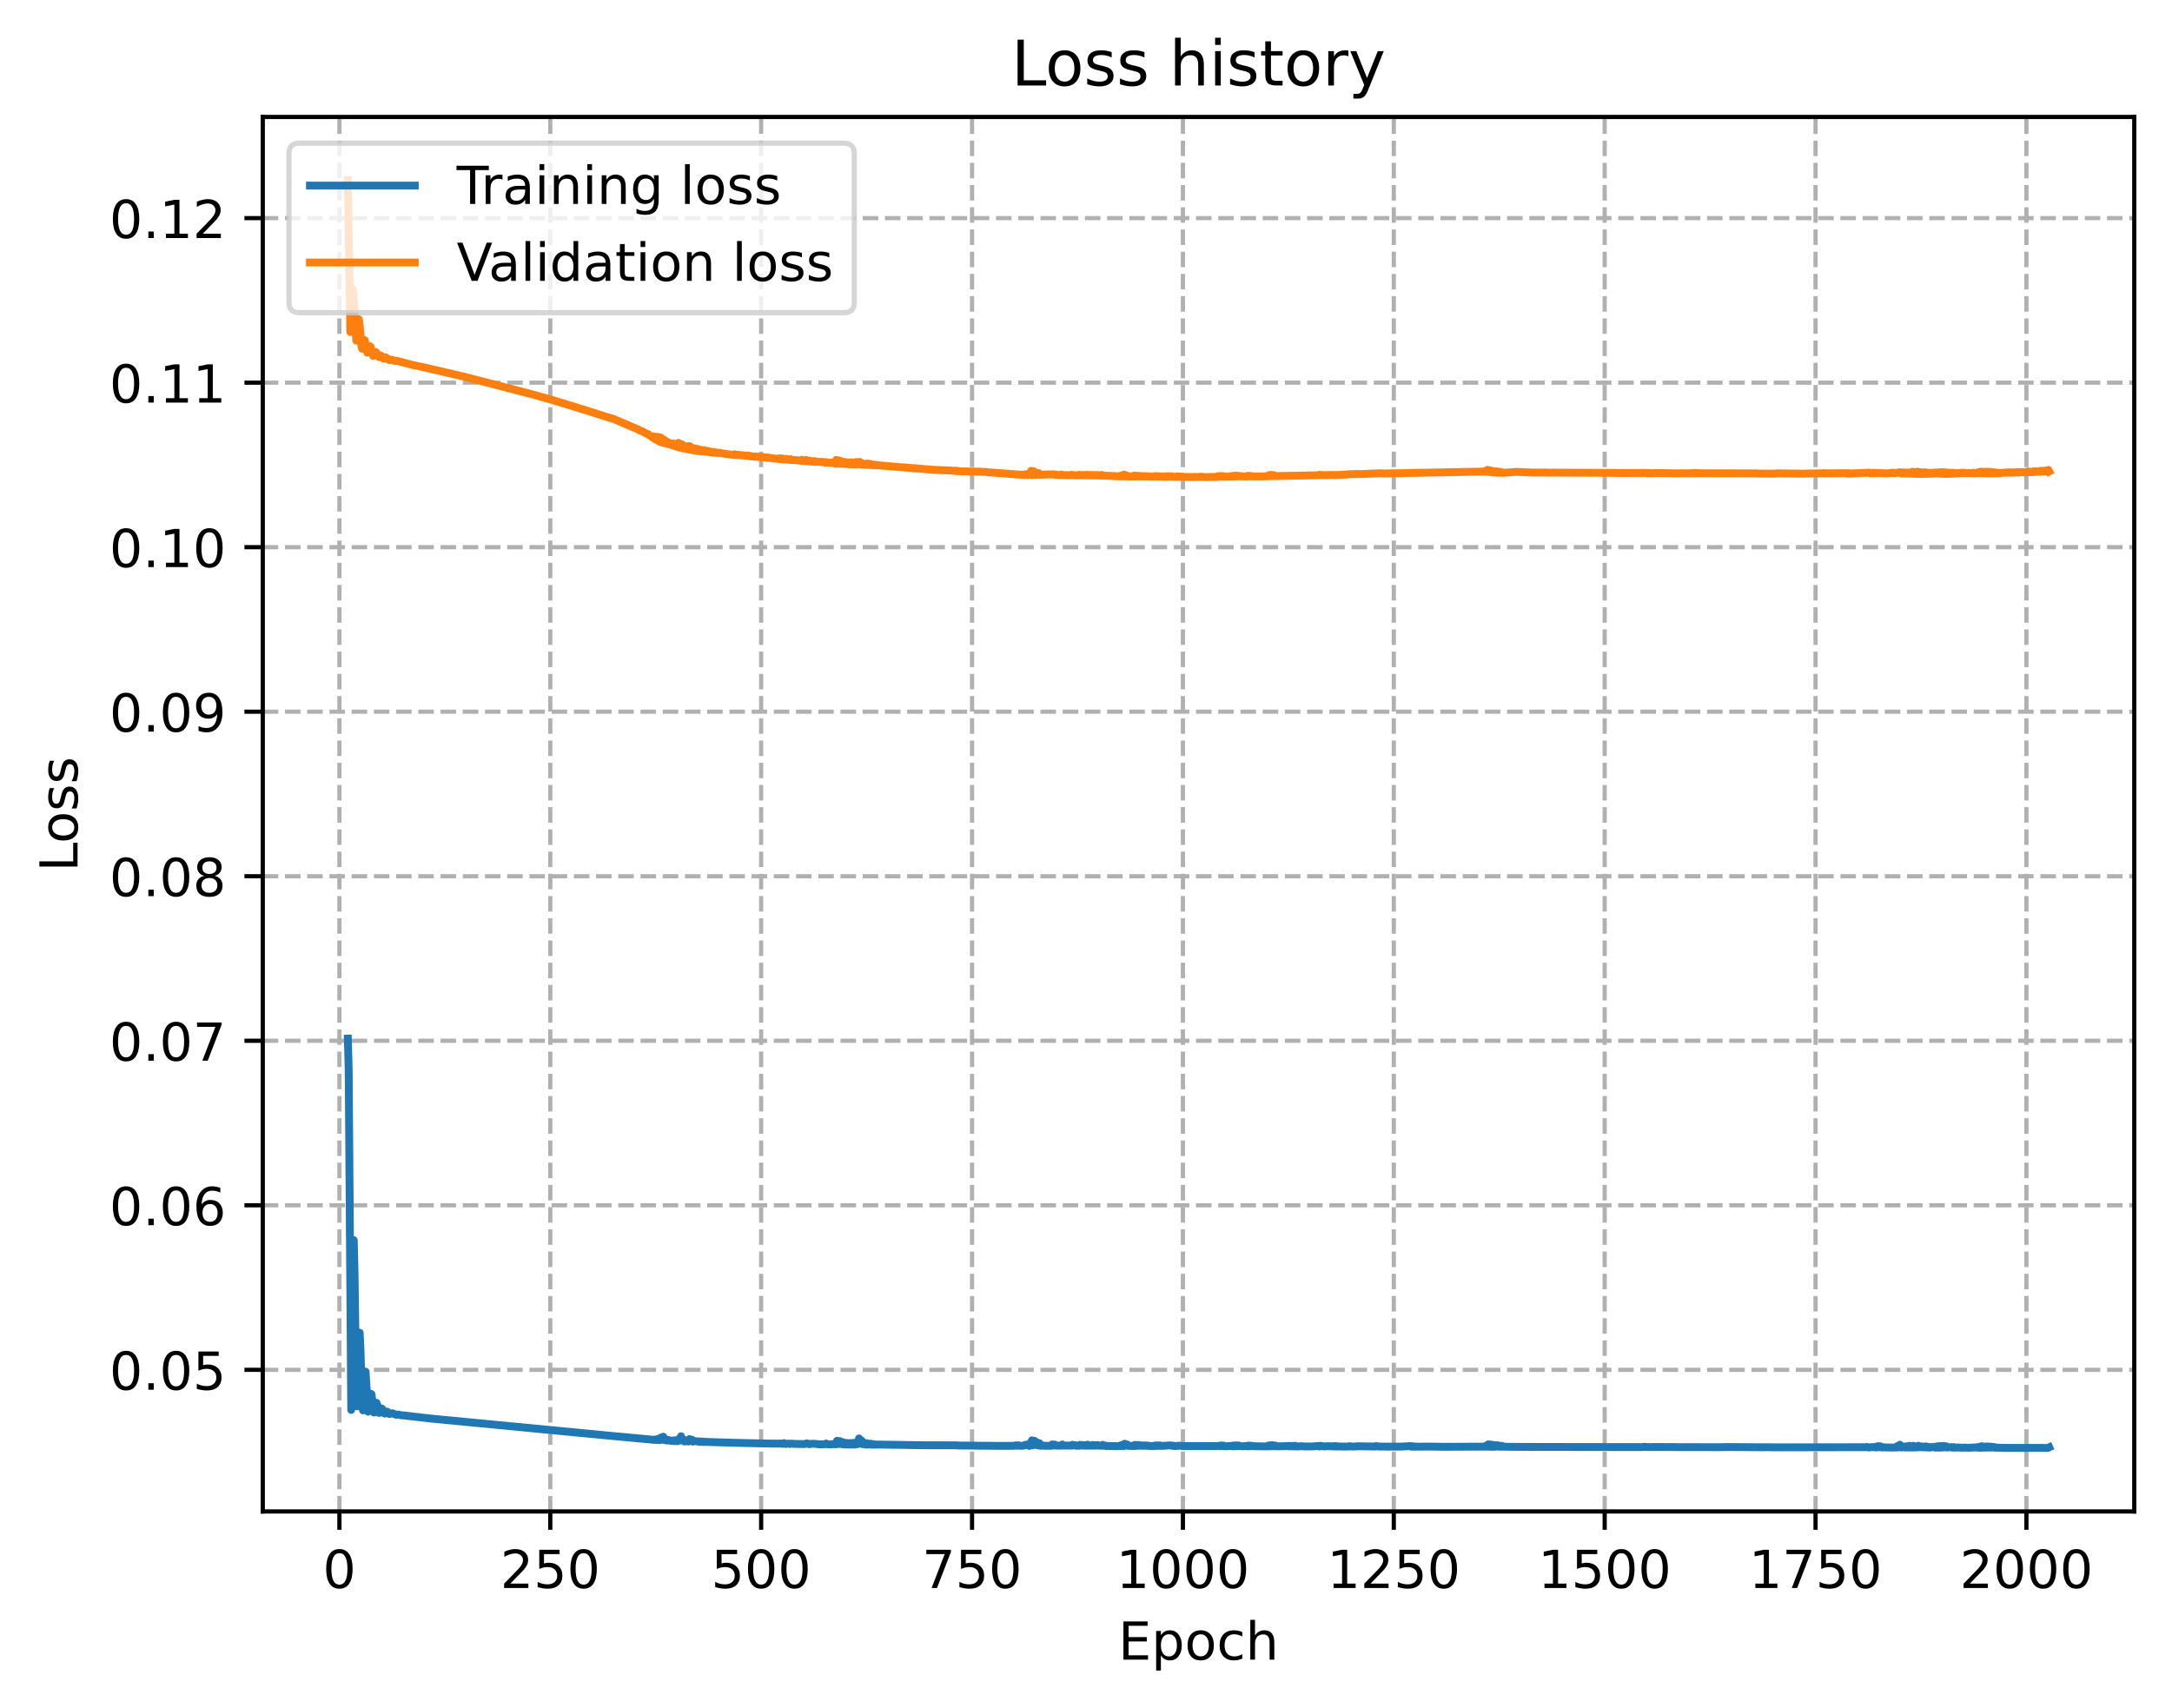 <?xml version="1.0" encoding="utf-8" standalone="no"?>
<!DOCTYPE svg PUBLIC "-//W3C//DTD SVG 1.1//EN"
  "http://www.w3.org/Graphics/SVG/1.1/DTD/svg11.dtd">
<!-- Created with matplotlib (https://matplotlib.org/) -->
<svg height="325.986pt" version="1.1" viewBox="0 0 414.464 325.986" width="414.464pt" xmlns="http://www.w3.org/2000/svg" xmlns:xlink="http://www.w3.org/1999/xlink">
 <defs>
  <style type="text/css">
*{stroke-linecap:butt;stroke-linejoin:round;}
  </style>
 </defs>
 <g id="figure_1">
  <g id="patch_1">
   <path d="M 0 325.986 
L 414.464 325.986 
L 414.464 0 
L 0 0 
z
" style="fill:#ffffff;"/>
  </g>
  <g id="axes_1">
   <g id="patch_2">
    <path d="M 50.144 288.43 
L 407.264 288.43 
L 407.264 22.318 
L 50.144 22.318 
z
" style="fill:#ffffff;"/>
   </g>
   <g id="matplotlib.axis_1">
    <g id="xtick_1">
     <g id="line2d_1">
      <path clip-path="url(#p1ba3fa0155)" d="M 64.767 288.43 
L 64.767 22.318 
" style="fill:none;stroke:#b0b0b0;stroke-dasharray:2.96,1.28;stroke-dashoffset:0;stroke-width:0.8;"/>
     </g>
     <g id="line2d_2">
      <defs>
       <path d="M 0 0 
L 0 3.5 
" id="mf482783c8c" style="stroke:#000000;stroke-width:0.8;"/>
      </defs>
      <g>
       <use style="stroke:#000000;stroke-width:0.8;" x="64.767" xlink:href="#mf482783c8c" y="288.43"/>
      </g>
     </g>
     <g id="text_1">
      <!-- 0 -->
      <defs>
       <path d="M 31.781 66.406 
Q 24.172 66.406 20.328 58.906 
Q 16.5 51.422 16.5 36.375 
Q 16.5 21.391 20.328 13.891 
Q 24.172 6.391 31.781 6.391 
Q 39.453 6.391 43.281 13.891 
Q 47.125 21.391 47.125 36.375 
Q 47.125 51.422 43.281 58.906 
Q 39.453 66.406 31.781 66.406 
z
M 31.781 74.219 
Q 44.047 74.219 50.516 64.516 
Q 56.984 54.828 56.984 36.375 
Q 56.984 17.969 50.516 8.266 
Q 44.047 -1.422 31.781 -1.422 
Q 19.531 -1.422 13.062 8.266 
Q 6.594 17.969 6.594 36.375 
Q 6.594 54.828 13.062 64.516 
Q 19.531 74.219 31.781 74.219 
z
" id="DejaVuSans-48"/>
      </defs>
      <g transform="translate(61.586 303.029)scale(0.1 -0.1)">
       <use xlink:href="#DejaVuSans-48"/>
      </g>
     </g>
    </g>
    <g id="xtick_2">
     <g id="line2d_3">
      <path clip-path="url(#p1ba3fa0155)" d="M 105.007 288.43 
L 105.007 22.318 
" style="fill:none;stroke:#b0b0b0;stroke-dasharray:2.96,1.28;stroke-dashoffset:0;stroke-width:0.8;"/>
     </g>
     <g id="line2d_4">
      <g>
       <use style="stroke:#000000;stroke-width:0.8;" x="105.007" xlink:href="#mf482783c8c" y="288.43"/>
      </g>
     </g>
     <g id="text_2">
      <!-- 250 -->
      <defs>
       <path d="M 19.188 8.297 
L 53.609 8.297 
L 53.609 0 
L 7.328 0 
L 7.328 8.297 
Q 12.938 14.109 22.625 23.891 
Q 32.328 33.688 34.812 36.531 
Q 39.547 41.844 41.422 45.531 
Q 43.312 49.219 43.312 52.781 
Q 43.312 58.594 39.234 62.25 
Q 35.156 65.922 28.609 65.922 
Q 23.969 65.922 18.812 64.312 
Q 13.672 62.703 7.812 59.422 
L 7.812 69.391 
Q 13.766 71.781 18.938 73 
Q 24.125 74.219 28.422 74.219 
Q 39.75 74.219 46.484 68.547 
Q 53.219 62.891 53.219 53.422 
Q 53.219 48.922 51.531 44.891 
Q 49.859 40.875 45.406 35.406 
Q 44.188 33.984 37.641 27.219 
Q 31.109 20.453 19.188 8.297 
z
" id="DejaVuSans-50"/>
       <path d="M 10.797 72.906 
L 49.516 72.906 
L 49.516 64.594 
L 19.828 64.594 
L 19.828 46.734 
Q 21.969 47.469 24.109 47.828 
Q 26.266 48.188 28.422 48.188 
Q 40.625 48.188 47.75 41.5 
Q 54.891 34.812 54.891 23.391 
Q 54.891 11.625 47.562 5.094 
Q 40.234 -1.422 26.906 -1.422 
Q 22.312 -1.422 17.547 -0.641 
Q 12.797 0.141 7.719 1.703 
L 7.719 11.625 
Q 12.109 9.234 16.797 8.062 
Q 21.484 6.891 26.703 6.891 
Q 35.156 6.891 40.078 11.328 
Q 45.016 15.766 45.016 23.391 
Q 45.016 31 40.078 35.438 
Q 35.156 39.891 26.703 39.891 
Q 22.75 39.891 18.812 39.016 
Q 14.891 38.141 10.797 36.281 
z
" id="DejaVuSans-53"/>
      </defs>
      <g transform="translate(95.463 303.029)scale(0.1 -0.1)">
       <use xlink:href="#DejaVuSans-50"/>
       <use x="63.623" xlink:href="#DejaVuSans-53"/>
       <use x="127.246" xlink:href="#DejaVuSans-48"/>
      </g>
     </g>
    </g>
    <g id="xtick_3">
     <g id="line2d_5">
      <path clip-path="url(#p1ba3fa0155)" d="M 145.246 288.43 
L 145.246 22.318 
" style="fill:none;stroke:#b0b0b0;stroke-dasharray:2.96,1.28;stroke-dashoffset:0;stroke-width:0.8;"/>
     </g>
     <g id="line2d_6">
      <g>
       <use style="stroke:#000000;stroke-width:0.8;" x="145.246" xlink:href="#mf482783c8c" y="288.43"/>
      </g>
     </g>
     <g id="text_3">
      <!-- 500 -->
      <g transform="translate(135.703 303.029)scale(0.1 -0.1)">
       <use xlink:href="#DejaVuSans-53"/>
       <use x="63.623" xlink:href="#DejaVuSans-48"/>
       <use x="127.246" xlink:href="#DejaVuSans-48"/>
      </g>
     </g>
    </g>
    <g id="xtick_4">
     <g id="line2d_7">
      <path clip-path="url(#p1ba3fa0155)" d="M 185.486 288.43 
L 185.486 22.318 
" style="fill:none;stroke:#b0b0b0;stroke-dasharray:2.96,1.28;stroke-dashoffset:0;stroke-width:0.8;"/>
     </g>
     <g id="line2d_8">
      <g>
       <use style="stroke:#000000;stroke-width:0.8;" x="185.486" xlink:href="#mf482783c8c" y="288.43"/>
      </g>
     </g>
     <g id="text_4">
      <!-- 750 -->
      <defs>
       <path d="M 8.203 72.906 
L 55.078 72.906 
L 55.078 68.703 
L 28.609 0 
L 18.312 0 
L 43.219 64.594 
L 8.203 64.594 
z
" id="DejaVuSans-55"/>
      </defs>
      <g transform="translate(175.942 303.029)scale(0.1 -0.1)">
       <use xlink:href="#DejaVuSans-55"/>
       <use x="63.623" xlink:href="#DejaVuSans-53"/>
       <use x="127.246" xlink:href="#DejaVuSans-48"/>
      </g>
     </g>
    </g>
    <g id="xtick_5">
     <g id="line2d_9">
      <path clip-path="url(#p1ba3fa0155)" d="M 225.726 288.43 
L 225.726 22.318 
" style="fill:none;stroke:#b0b0b0;stroke-dasharray:2.96,1.28;stroke-dashoffset:0;stroke-width:0.8;"/>
     </g>
     <g id="line2d_10">
      <g>
       <use style="stroke:#000000;stroke-width:0.8;" x="225.726" xlink:href="#mf482783c8c" y="288.43"/>
      </g>
     </g>
     <g id="text_5">
      <!-- 1000 -->
      <defs>
       <path d="M 12.406 8.297 
L 28.516 8.297 
L 28.516 63.922 
L 10.984 60.406 
L 10.984 69.391 
L 28.422 72.906 
L 38.281 72.906 
L 38.281 8.297 
L 54.391 8.297 
L 54.391 0 
L 12.406 0 
z
" id="DejaVuSans-49"/>
      </defs>
      <g transform="translate(213.001 303.029)scale(0.1 -0.1)">
       <use xlink:href="#DejaVuSans-49"/>
       <use x="63.623" xlink:href="#DejaVuSans-48"/>
       <use x="127.246" xlink:href="#DejaVuSans-48"/>
       <use x="190.869" xlink:href="#DejaVuSans-48"/>
      </g>
     </g>
    </g>
    <g id="xtick_6">
     <g id="line2d_11">
      <path clip-path="url(#p1ba3fa0155)" d="M 265.966 288.43 
L 265.966 22.318 
" style="fill:none;stroke:#b0b0b0;stroke-dasharray:2.96,1.28;stroke-dashoffset:0;stroke-width:0.8;"/>
     </g>
     <g id="line2d_12">
      <g>
       <use style="stroke:#000000;stroke-width:0.8;" x="265.966" xlink:href="#mf482783c8c" y="288.43"/>
      </g>
     </g>
     <g id="text_6">
      <!-- 1250 -->
      <g transform="translate(253.241 303.029)scale(0.1 -0.1)">
       <use xlink:href="#DejaVuSans-49"/>
       <use x="63.623" xlink:href="#DejaVuSans-50"/>
       <use x="127.246" xlink:href="#DejaVuSans-53"/>
       <use x="190.869" xlink:href="#DejaVuSans-48"/>
      </g>
     </g>
    </g>
    <g id="xtick_7">
     <g id="line2d_13">
      <path clip-path="url(#p1ba3fa0155)" d="M 306.206 288.43 
L 306.206 22.318 
" style="fill:none;stroke:#b0b0b0;stroke-dasharray:2.96,1.28;stroke-dashoffset:0;stroke-width:0.8;"/>
     </g>
     <g id="line2d_14">
      <g>
       <use style="stroke:#000000;stroke-width:0.8;" x="306.206" xlink:href="#mf482783c8c" y="288.43"/>
      </g>
     </g>
     <g id="text_7">
      <!-- 1500 -->
      <g transform="translate(293.481 303.029)scale(0.1 -0.1)">
       <use xlink:href="#DejaVuSans-49"/>
       <use x="63.623" xlink:href="#DejaVuSans-53"/>
       <use x="127.246" xlink:href="#DejaVuSans-48"/>
       <use x="190.869" xlink:href="#DejaVuSans-48"/>
      </g>
     </g>
    </g>
    <g id="xtick_8">
     <g id="line2d_15">
      <path clip-path="url(#p1ba3fa0155)" d="M 346.445 288.43 
L 346.445 22.318 
" style="fill:none;stroke:#b0b0b0;stroke-dasharray:2.96,1.28;stroke-dashoffset:0;stroke-width:0.8;"/>
     </g>
     <g id="line2d_16">
      <g>
       <use style="stroke:#000000;stroke-width:0.8;" x="346.445" xlink:href="#mf482783c8c" y="288.43"/>
      </g>
     </g>
     <g id="text_8">
      <!-- 1750 -->
      <g transform="translate(333.72 303.029)scale(0.1 -0.1)">
       <use xlink:href="#DejaVuSans-49"/>
       <use x="63.623" xlink:href="#DejaVuSans-55"/>
       <use x="127.246" xlink:href="#DejaVuSans-53"/>
       <use x="190.869" xlink:href="#DejaVuSans-48"/>
      </g>
     </g>
    </g>
    <g id="xtick_9">
     <g id="line2d_17">
      <path clip-path="url(#p1ba3fa0155)" d="M 386.685 288.43 
L 386.685 22.318 
" style="fill:none;stroke:#b0b0b0;stroke-dasharray:2.96,1.28;stroke-dashoffset:0;stroke-width:0.8;"/>
     </g>
     <g id="line2d_18">
      <g>
       <use style="stroke:#000000;stroke-width:0.8;" x="386.685" xlink:href="#mf482783c8c" y="288.43"/>
      </g>
     </g>
     <g id="text_9">
      <!-- 2000 -->
      <g transform="translate(373.96 303.029)scale(0.1 -0.1)">
       <use xlink:href="#DejaVuSans-50"/>
       <use x="63.623" xlink:href="#DejaVuSans-48"/>
       <use x="127.246" xlink:href="#DejaVuSans-48"/>
       <use x="190.869" xlink:href="#DejaVuSans-48"/>
      </g>
     </g>
    </g>
    <g id="text_10">
     <!-- Epoch -->
     <defs>
      <path d="M 9.812 72.906 
L 55.906 72.906 
L 55.906 64.594 
L 19.672 64.594 
L 19.672 43.016 
L 54.391 43.016 
L 54.391 34.719 
L 19.672 34.719 
L 19.672 8.297 
L 56.781 8.297 
L 56.781 0 
L 9.812 0 
z
" id="DejaVuSans-69"/>
      <path d="M 18.109 8.203 
L 18.109 -20.797 
L 9.078 -20.797 
L 9.078 54.688 
L 18.109 54.688 
L 18.109 46.391 
Q 20.953 51.266 25.266 53.625 
Q 29.594 56 35.594 56 
Q 45.562 56 51.781 48.094 
Q 58.016 40.188 58.016 27.297 
Q 58.016 14.406 51.781 6.484 
Q 45.562 -1.422 35.594 -1.422 
Q 29.594 -1.422 25.266 0.953 
Q 20.953 3.328 18.109 8.203 
z
M 48.688 27.297 
Q 48.688 37.203 44.609 42.844 
Q 40.531 48.484 33.406 48.484 
Q 26.266 48.484 22.188 42.844 
Q 18.109 37.203 18.109 27.297 
Q 18.109 17.391 22.188 11.75 
Q 26.266 6.109 33.406 6.109 
Q 40.531 6.109 44.609 11.75 
Q 48.688 17.391 48.688 27.297 
z
" id="DejaVuSans-112"/>
      <path d="M 30.609 48.391 
Q 23.391 48.391 19.188 42.75 
Q 14.984 37.109 14.984 27.297 
Q 14.984 17.484 19.156 11.844 
Q 23.344 6.203 30.609 6.203 
Q 37.797 6.203 41.984 11.859 
Q 46.188 17.531 46.188 27.297 
Q 46.188 37.016 41.984 42.703 
Q 37.797 48.391 30.609 48.391 
z
M 30.609 56 
Q 42.328 56 49.016 48.375 
Q 55.719 40.766 55.719 27.297 
Q 55.719 13.875 49.016 6.219 
Q 42.328 -1.422 30.609 -1.422 
Q 18.844 -1.422 12.172 6.219 
Q 5.516 13.875 5.516 27.297 
Q 5.516 40.766 12.172 48.375 
Q 18.844 56 30.609 56 
z
" id="DejaVuSans-111"/>
      <path d="M 48.781 52.594 
L 48.781 44.188 
Q 44.969 46.297 41.141 47.344 
Q 37.312 48.391 33.406 48.391 
Q 24.656 48.391 19.812 42.844 
Q 14.984 37.312 14.984 27.297 
Q 14.984 17.281 19.812 11.734 
Q 24.656 6.203 33.406 6.203 
Q 37.312 6.203 41.141 7.25 
Q 44.969 8.297 48.781 10.406 
L 48.781 2.094 
Q 45.016 0.344 40.984 -0.531 
Q 36.969 -1.422 32.422 -1.422 
Q 20.062 -1.422 12.781 6.344 
Q 5.516 14.109 5.516 27.297 
Q 5.516 40.672 12.859 48.328 
Q 20.219 56 33.016 56 
Q 37.156 56 41.109 55.141 
Q 45.062 54.297 48.781 52.594 
z
" id="DejaVuSans-99"/>
      <path d="M 54.891 33.016 
L 54.891 0 
L 45.906 0 
L 45.906 32.719 
Q 45.906 40.484 42.875 44.328 
Q 39.844 48.188 33.797 48.188 
Q 26.516 48.188 22.312 43.547 
Q 18.109 38.922 18.109 30.906 
L 18.109 0 
L 9.078 0 
L 9.078 75.984 
L 18.109 75.984 
L 18.109 46.188 
Q 21.344 51.125 25.703 53.562 
Q 30.078 56 35.797 56 
Q 45.219 56 50.047 50.172 
Q 54.891 44.344 54.891 33.016 
z
" id="DejaVuSans-104"/>
     </defs>
     <g transform="translate(213.393 316.707)scale(0.1 -0.1)">
      <use xlink:href="#DejaVuSans-69"/>
      <use x="63.184" xlink:href="#DejaVuSans-112"/>
      <use x="126.66" xlink:href="#DejaVuSans-111"/>
      <use x="187.842" xlink:href="#DejaVuSans-99"/>
      <use x="242.822" xlink:href="#DejaVuSans-104"/>
     </g>
    </g>
   </g>
   <g id="matplotlib.axis_2">
    <g id="ytick_1">
     <g id="line2d_19">
      <path clip-path="url(#p1ba3fa0155)" d="M 50.144 261.399 
L 407.264 261.399 
" style="fill:none;stroke:#b0b0b0;stroke-dasharray:2.96,1.28;stroke-dashoffset:0;stroke-width:0.8;"/>
     </g>
     <g id="line2d_20">
      <defs>
       <path d="M 0 0 
L -3.5 0 
" id="m226bb0032c" style="stroke:#000000;stroke-width:0.8;"/>
      </defs>
      <g>
       <use style="stroke:#000000;stroke-width:0.8;" x="50.144" xlink:href="#m226bb0032c" y="261.399"/>
      </g>
     </g>
     <g id="text_11">
      <!-- 0.05 -->
      <defs>
       <path d="M 10.688 12.406 
L 21 12.406 
L 21 0 
L 10.688 0 
z
" id="DejaVuSans-46"/>
      </defs>
      <g transform="translate(20.878 265.198)scale(0.1 -0.1)">
       <use xlink:href="#DejaVuSans-48"/>
       <use x="63.623" xlink:href="#DejaVuSans-46"/>
       <use x="95.41" xlink:href="#DejaVuSans-48"/>
       <use x="159.033" xlink:href="#DejaVuSans-53"/>
      </g>
     </g>
    </g>
    <g id="ytick_2">
     <g id="line2d_21">
      <path clip-path="url(#p1ba3fa0155)" d="M 50.144 230.002 
L 407.264 230.002 
" style="fill:none;stroke:#b0b0b0;stroke-dasharray:2.96,1.28;stroke-dashoffset:0;stroke-width:0.8;"/>
     </g>
     <g id="line2d_22">
      <g>
       <use style="stroke:#000000;stroke-width:0.8;" x="50.144" xlink:href="#m226bb0032c" y="230.002"/>
      </g>
     </g>
     <g id="text_12">
      <!-- 0.06 -->
      <defs>
       <path d="M 33.016 40.375 
Q 26.375 40.375 22.484 35.828 
Q 18.609 31.297 18.609 23.391 
Q 18.609 15.531 22.484 10.953 
Q 26.375 6.391 33.016 6.391 
Q 39.656 6.391 43.531 10.953 
Q 47.406 15.531 47.406 23.391 
Q 47.406 31.297 43.531 35.828 
Q 39.656 40.375 33.016 40.375 
z
M 52.594 71.297 
L 52.594 62.312 
Q 48.875 64.062 45.094 64.984 
Q 41.312 65.922 37.594 65.922 
Q 27.828 65.922 22.672 59.328 
Q 17.531 52.734 16.797 39.406 
Q 19.672 43.656 24.016 45.922 
Q 28.375 48.188 33.594 48.188 
Q 44.578 48.188 50.953 41.516 
Q 57.328 34.859 57.328 23.391 
Q 57.328 12.156 50.688 5.359 
Q 44.047 -1.422 33.016 -1.422 
Q 20.359 -1.422 13.672 8.266 
Q 6.984 17.969 6.984 36.375 
Q 6.984 53.656 15.188 63.938 
Q 23.391 74.219 37.203 74.219 
Q 40.922 74.219 44.703 73.484 
Q 48.484 72.75 52.594 71.297 
z
" id="DejaVuSans-54"/>
      </defs>
      <g transform="translate(20.878 233.802)scale(0.1 -0.1)">
       <use xlink:href="#DejaVuSans-48"/>
       <use x="63.623" xlink:href="#DejaVuSans-46"/>
       <use x="95.41" xlink:href="#DejaVuSans-48"/>
       <use x="159.033" xlink:href="#DejaVuSans-54"/>
      </g>
     </g>
    </g>
    <g id="ytick_3">
     <g id="line2d_23">
      <path clip-path="url(#p1ba3fa0155)" d="M 50.144 198.606 
L 407.264 198.606 
" style="fill:none;stroke:#b0b0b0;stroke-dasharray:2.96,1.28;stroke-dashoffset:0;stroke-width:0.8;"/>
     </g>
     <g id="line2d_24">
      <g>
       <use style="stroke:#000000;stroke-width:0.8;" x="50.144" xlink:href="#m226bb0032c" y="198.606"/>
      </g>
     </g>
     <g id="text_13">
      <!-- 0.07 -->
      <g transform="translate(20.878 202.405)scale(0.1 -0.1)">
       <use xlink:href="#DejaVuSans-48"/>
       <use x="63.623" xlink:href="#DejaVuSans-46"/>
       <use x="95.41" xlink:href="#DejaVuSans-48"/>
       <use x="159.033" xlink:href="#DejaVuSans-55"/>
      </g>
     </g>
    </g>
    <g id="ytick_4">
     <g id="line2d_25">
      <path clip-path="url(#p1ba3fa0155)" d="M 50.144 167.21 
L 407.264 167.21 
" style="fill:none;stroke:#b0b0b0;stroke-dasharray:2.96,1.28;stroke-dashoffset:0;stroke-width:0.8;"/>
     </g>
     <g id="line2d_26">
      <g>
       <use style="stroke:#000000;stroke-width:0.8;" x="50.144" xlink:href="#m226bb0032c" y="167.21"/>
      </g>
     </g>
     <g id="text_14">
      <!-- 0.08 -->
      <defs>
       <path d="M 31.781 34.625 
Q 24.75 34.625 20.719 30.859 
Q 16.703 27.094 16.703 20.516 
Q 16.703 13.922 20.719 10.156 
Q 24.75 6.391 31.781 6.391 
Q 38.812 6.391 42.859 10.172 
Q 46.922 13.969 46.922 20.516 
Q 46.922 27.094 42.891 30.859 
Q 38.875 34.625 31.781 34.625 
z
M 21.922 38.812 
Q 15.578 40.375 12.031 44.719 
Q 8.5 49.078 8.5 55.328 
Q 8.5 64.062 14.719 69.141 
Q 20.953 74.219 31.781 74.219 
Q 42.672 74.219 48.875 69.141 
Q 55.078 64.062 55.078 55.328 
Q 55.078 49.078 51.531 44.719 
Q 48 40.375 41.703 38.812 
Q 48.828 37.156 52.797 32.312 
Q 56.781 27.484 56.781 20.516 
Q 56.781 9.906 50.312 4.234 
Q 43.844 -1.422 31.781 -1.422 
Q 19.734 -1.422 13.25 4.234 
Q 6.781 9.906 6.781 20.516 
Q 6.781 27.484 10.781 32.312 
Q 14.797 37.156 21.922 38.812 
z
M 18.312 54.391 
Q 18.312 48.734 21.844 45.562 
Q 25.391 42.391 31.781 42.391 
Q 38.141 42.391 41.719 45.562 
Q 45.312 48.734 45.312 54.391 
Q 45.312 60.062 41.719 63.234 
Q 38.141 66.406 31.781 66.406 
Q 25.391 66.406 21.844 63.234 
Q 18.312 60.062 18.312 54.391 
z
" id="DejaVuSans-56"/>
      </defs>
      <g transform="translate(20.878 171.009)scale(0.1 -0.1)">
       <use xlink:href="#DejaVuSans-48"/>
       <use x="63.623" xlink:href="#DejaVuSans-46"/>
       <use x="95.41" xlink:href="#DejaVuSans-48"/>
       <use x="159.033" xlink:href="#DejaVuSans-56"/>
      </g>
     </g>
    </g>
    <g id="ytick_5">
     <g id="line2d_27">
      <path clip-path="url(#p1ba3fa0155)" d="M 50.144 135.813 
L 407.264 135.813 
" style="fill:none;stroke:#b0b0b0;stroke-dasharray:2.96,1.28;stroke-dashoffset:0;stroke-width:0.8;"/>
     </g>
     <g id="line2d_28">
      <g>
       <use style="stroke:#000000;stroke-width:0.8;" x="50.144" xlink:href="#m226bb0032c" y="135.813"/>
      </g>
     </g>
     <g id="text_15">
      <!-- 0.09 -->
      <defs>
       <path d="M 10.984 1.516 
L 10.984 10.5 
Q 14.703 8.734 18.5 7.812 
Q 22.312 6.891 25.984 6.891 
Q 35.75 6.891 40.891 13.453 
Q 46.047 20.016 46.781 33.406 
Q 43.953 29.203 39.594 26.953 
Q 35.25 24.703 29.984 24.703 
Q 19.047 24.703 12.672 31.312 
Q 6.297 37.938 6.297 49.422 
Q 6.297 60.641 12.938 67.422 
Q 19.578 74.219 30.609 74.219 
Q 43.266 74.219 49.922 64.516 
Q 56.594 54.828 56.594 36.375 
Q 56.594 19.141 48.406 8.859 
Q 40.234 -1.422 26.422 -1.422 
Q 22.703 -1.422 18.891 -0.688 
Q 15.094 0.047 10.984 1.516 
z
M 30.609 32.422 
Q 37.25 32.422 41.125 36.953 
Q 45.016 41.5 45.016 49.422 
Q 45.016 57.281 41.125 61.844 
Q 37.25 66.406 30.609 66.406 
Q 23.969 66.406 20.094 61.844 
Q 16.219 57.281 16.219 49.422 
Q 16.219 41.5 20.094 36.953 
Q 23.969 32.422 30.609 32.422 
z
" id="DejaVuSans-57"/>
      </defs>
      <g transform="translate(20.878 139.612)scale(0.1 -0.1)">
       <use xlink:href="#DejaVuSans-48"/>
       <use x="63.623" xlink:href="#DejaVuSans-46"/>
       <use x="95.41" xlink:href="#DejaVuSans-48"/>
       <use x="159.033" xlink:href="#DejaVuSans-57"/>
      </g>
     </g>
    </g>
    <g id="ytick_6">
     <g id="line2d_29">
      <path clip-path="url(#p1ba3fa0155)" d="M 50.144 104.417 
L 407.264 104.417 
" style="fill:none;stroke:#b0b0b0;stroke-dasharray:2.96,1.28;stroke-dashoffset:0;stroke-width:0.8;"/>
     </g>
     <g id="line2d_30">
      <g>
       <use style="stroke:#000000;stroke-width:0.8;" x="50.144" xlink:href="#m226bb0032c" y="104.417"/>
      </g>
     </g>
     <g id="text_16">
      <!-- 0.10 -->
      <g transform="translate(20.878 108.216)scale(0.1 -0.1)">
       <use xlink:href="#DejaVuSans-48"/>
       <use x="63.623" xlink:href="#DejaVuSans-46"/>
       <use x="95.41" xlink:href="#DejaVuSans-49"/>
       <use x="159.033" xlink:href="#DejaVuSans-48"/>
      </g>
     </g>
    </g>
    <g id="ytick_7">
     <g id="line2d_31">
      <path clip-path="url(#p1ba3fa0155)" d="M 50.144 73.02 
L 407.264 73.02 
" style="fill:none;stroke:#b0b0b0;stroke-dasharray:2.96,1.28;stroke-dashoffset:0;stroke-width:0.8;"/>
     </g>
     <g id="line2d_32">
      <g>
       <use style="stroke:#000000;stroke-width:0.8;" x="50.144" xlink:href="#m226bb0032c" y="73.02"/>
      </g>
     </g>
     <g id="text_17">
      <!-- 0.11 -->
      <g transform="translate(20.878 76.82)scale(0.1 -0.1)">
       <use xlink:href="#DejaVuSans-48"/>
       <use x="63.623" xlink:href="#DejaVuSans-46"/>
       <use x="95.41" xlink:href="#DejaVuSans-49"/>
       <use x="159.033" xlink:href="#DejaVuSans-49"/>
      </g>
     </g>
    </g>
    <g id="ytick_8">
     <g id="line2d_33">
      <path clip-path="url(#p1ba3fa0155)" d="M 50.144 41.624 
L 407.264 41.624 
" style="fill:none;stroke:#b0b0b0;stroke-dasharray:2.96,1.28;stroke-dashoffset:0;stroke-width:0.8;"/>
     </g>
     <g id="line2d_34">
      <g>
       <use style="stroke:#000000;stroke-width:0.8;" x="50.144" xlink:href="#m226bb0032c" y="41.624"/>
      </g>
     </g>
     <g id="text_18">
      <!-- 0.12 -->
      <g transform="translate(20.878 45.423)scale(0.1 -0.1)">
       <use xlink:href="#DejaVuSans-48"/>
       <use x="63.623" xlink:href="#DejaVuSans-46"/>
       <use x="95.41" xlink:href="#DejaVuSans-49"/>
       <use x="159.033" xlink:href="#DejaVuSans-50"/>
      </g>
     </g>
    </g>
    <g id="text_19">
     <!-- Loss -->
     <defs>
      <path d="M 9.812 72.906 
L 19.672 72.906 
L 19.672 8.297 
L 55.172 8.297 
L 55.172 0 
L 9.812 0 
z
" id="DejaVuSans-76"/>
      <path d="M 44.281 53.078 
L 44.281 44.578 
Q 40.484 46.531 36.375 47.5 
Q 32.281 48.484 27.875 48.484 
Q 21.188 48.484 17.844 46.438 
Q 14.5 44.391 14.5 40.281 
Q 14.5 37.156 16.891 35.375 
Q 19.281 33.594 26.516 31.984 
L 29.594 31.297 
Q 39.156 29.25 43.188 25.516 
Q 47.219 21.781 47.219 15.094 
Q 47.219 7.469 41.188 3.016 
Q 35.156 -1.422 24.609 -1.422 
Q 20.219 -1.422 15.453 -0.562 
Q 10.688 0.297 5.422 2 
L 5.422 11.281 
Q 10.406 8.688 15.234 7.391 
Q 20.062 6.109 24.812 6.109 
Q 31.156 6.109 34.562 8.281 
Q 37.984 10.453 37.984 14.406 
Q 37.984 18.062 35.516 20.016 
Q 33.062 21.969 24.703 23.781 
L 21.578 24.516 
Q 13.234 26.266 9.516 29.906 
Q 5.812 33.547 5.812 39.891 
Q 5.812 47.609 11.281 51.797 
Q 16.75 56 26.812 56 
Q 31.781 56 36.172 55.266 
Q 40.578 54.547 44.281 53.078 
z
" id="DejaVuSans-115"/>
     </defs>
     <g transform="translate(14.798 166.341)rotate(-90)scale(0.1 -0.1)">
      <use xlink:href="#DejaVuSans-76"/>
      <use x="53.963" xlink:href="#DejaVuSans-111"/>
      <use x="115.145" xlink:href="#DejaVuSans-115"/>
      <use x="167.244" xlink:href="#DejaVuSans-115"/>
     </g>
    </g>
   </g>
   <g id="line2d_35">
    <path clip-path="url(#p1ba3fa0155)" d="M 66.376 198.194 
L 66.537 204.056 
L 67.02 269.051 
L 67.503 236.655 
L 67.664 243.238 
L 67.986 267.366 
L 68.147 268.369 
L 68.469 256.001 
L 68.63 254.317 
L 68.791 257.603 
L 69.113 268.289 
L 69.274 269.138 
L 69.757 261.772 
L 70.239 269.385 
L 70.4 268.987 
L 70.722 265.957 
L 70.883 266.049 
L 71.366 269.554 
L 71.527 269.116 
L 71.849 267.695 
L 72.01 268.131 
L 72.332 269.626 
L 72.493 269.561 
L 72.815 268.763 
L 72.976 268.926 
L 73.298 269.701 
L 73.459 269.747 
L 73.781 269.372 
L 73.942 269.417 
L 74.263 269.826 
L 74.585 269.777 
L 74.907 269.697 
L 75.551 269.969 
L 76.034 269.934 
L 76.517 270.076 
L 77.161 270.103 
L 77.805 270.194 
L 79.092 270.341 
L 82.311 270.712 
L 115.791 273.924 
L 124.966 274.774 
L 125.288 274.647 
L 125.448 274.802 
L 125.77 274.523 
L 125.931 274.818 
L 126.092 274.333 
L 126.414 274.657 
L 126.575 274.169 
L 126.736 274.802 
L 127.058 274.653 
L 127.219 274.9 
L 127.541 274.78 
L 127.863 274.932 
L 128.185 274.909 
L 128.346 274.984 
L 128.668 274.845 
L 128.829 275.01 
L 129.151 274.832 
L 129.311 275.019 
L 129.633 274.52 
L 129.794 274.879 
L 129.955 274.073 
L 130.116 274.795 
L 130.277 274.645 
L 130.438 274.704 
L 130.599 275.082 
L 130.76 274.889 
L 130.921 275.047 
L 131.082 275.03 
L 131.243 274.842 
L 131.404 275.079 
L 131.565 274.614 
L 131.887 274.859 
L 132.048 274.736 
L 132.209 275.099 
L 132.37 274.973 
L 133.175 275.084 
L 133.335 275.041 
L 133.496 275.167 
L 133.657 275.078 
L 133.979 275.148 
L 134.14 275.083 
L 134.301 275.185 
L 134.623 275.126 
L 134.945 275.164 
L 139.613 275.313 
L 147.017 275.476 
L 148.144 275.483 
L 148.466 275.492 
L 148.788 275.464 
L 149.109 275.482 
L 149.27 275.536 
L 149.592 275.383 
L 149.914 275.55 
L 150.397 275.483 
L 150.719 275.549 
L 151.041 275.477 
L 151.524 275.535 
L 153.455 275.573 
L 153.777 275.517 
L 153.938 275.427 
L 154.421 275.593 
L 154.743 275.518 
L 155.548 275.521 
L 155.87 275.565 
L 156.353 275.624 
L 156.996 275.628 
L 157.479 275.583 
L 157.64 275.467 
L 157.962 275.615 
L 158.445 275.644 
L 159.089 275.564 
L 159.411 275.617 
L 159.733 274.938 
L 159.894 275.578 
L 160.055 275.449 
L 160.216 274.998 
L 160.377 275.548 
L 160.538 275.551 
L 160.699 275.168 
L 160.859 275.637 
L 161.181 275.31 
L 161.342 275.671 
L 161.664 275.369 
L 161.825 275.675 
L 161.986 275.42 
L 162.147 275.379 
L 162.308 275.678 
L 162.469 275.392 
L 162.63 275.363 
L 162.791 275.673 
L 162.952 275.341 
L 163.113 275.361 
L 163.274 275.657 
L 163.435 275.222 
L 163.596 275.208 
L 163.757 275.551 
L 163.918 274.496 
L 164.079 275.216 
L 164.24 275.15 
L 164.401 274.898 
L 164.562 275.585 
L 164.883 275.305 
L 165.044 275.657 
L 165.366 275.403 
L 165.527 275.689 
L 165.688 275.476 
L 166.01 275.653 
L 166.171 275.492 
L 166.332 275.694 
L 166.654 275.593 
L 166.815 275.7 
L 167.137 275.63 
L 167.459 275.684 
L 167.781 275.658 
L 168.103 275.671 
L 175.507 275.783 
L 176.633 275.797 
L 182.428 275.808 
L 182.911 275.848 
L 184.842 275.861 
L 185.808 275.865 
L 186.935 275.892 
L 188.705 275.893 
L 190.154 275.909 
L 192.568 275.913 
L 193.695 275.881 
L 193.856 275.808 
L 194.178 275.899 
L 194.339 275.798 
L 194.822 275.918 
L 195.466 275.847 
L 195.627 275.72 
L 195.788 275.762 
L 195.949 275.652 
L 196.431 275.932 
L 196.592 275.743 
L 196.914 274.86 
L 197.075 275.804 
L 197.236 275.614 
L 197.397 274.945 
L 197.558 275.646 
L 197.719 275.763 
L 197.88 275.241 
L 198.041 275.818 
L 198.363 275.414 
L 198.524 275.909 
L 198.685 275.743 
L 199.168 275.899 
L 200.616 275.904 
L 200.777 275.641 
L 201.099 275.843 
L 201.26 275.658 
L 201.421 275.866 
L 202.548 275.871 
L 202.709 275.655 
L 202.87 275.855 
L 204.318 275.857 
L 204.479 275.881 
L 204.64 275.704 
L 204.962 275.835 
L 205.123 275.765 
L 205.445 275.909 
L 205.767 275.845 
L 205.928 275.901 
L 206.089 275.712 
L 206.411 275.851 
L 206.572 275.754 
L 206.894 275.887 
L 207.055 275.777 
L 207.377 275.888 
L 207.538 275.685 
L 207.699 275.867 
L 208.342 275.88 
L 208.503 275.736 
L 208.825 275.889 
L 208.986 275.771 
L 209.308 275.865 
L 209.469 275.763 
L 209.791 275.889 
L 210.113 275.842 
L 210.274 275.896 
L 210.435 275.706 
L 210.596 275.885 
L 210.918 275.854 
L 211.079 275.953 
L 211.401 275.927 
L 212.205 275.954 
L 213.493 275.963 
L 213.815 275.826 
L 213.976 275.963 
L 214.137 275.736 
L 214.298 275.72 
L 214.459 275.942 
L 214.62 275.506 
L 214.942 275.859 
L 215.103 275.654 
L 215.264 275.923 
L 215.586 275.877 
L 215.907 275.956 
L 216.229 275.879 
L 216.39 275.953 
L 216.551 275.73 
L 216.873 275.933 
L 217.034 275.735 
L 217.356 275.89 
L 217.517 275.777 
L 217.839 275.908 
L 218 275.828 
L 218.322 275.907 
L 218.483 275.816 
L 218.805 275.915 
L 218.966 275.85 
L 219.288 275.929 
L 219.61 275.957 
L 220.253 275.96 
L 220.414 275.829 
L 220.736 275.939 
L 220.897 275.809 
L 221.219 275.922 
L 221.38 275.833 
L 221.702 275.926 
L 223.312 275.811 
L 223.634 275.903 
L 223.794 275.856 
L 224.116 275.953 
L 225.243 275.871 
L 225.565 275.944 
L 225.887 275.953 
L 232.003 275.956 
L 232.647 275.912 
L 232.808 275.965 
L 232.969 275.825 
L 233.13 275.948 
L 233.452 275.852 
L 233.613 275.997 
L 233.935 275.987 
L 234.901 275.944 
L 235.062 275.895 
L 235.223 276.007 
L 235.384 275.837 
L 235.705 275.989 
L 235.866 275.813 
L 236.188 275.963 
L 236.349 275.832 
L 236.51 275.965 
L 237.476 275.979 
L 237.798 275.941 
L 237.959 275.916 
L 238.12 276.011 
L 238.281 275.855 
L 238.603 275.983 
L 238.764 275.885 
L 239.086 275.969 
L 239.89 275.985 
L 241.661 276.021 
L 241.983 275.876 
L 242.144 276.02 
L 242.305 275.799 
L 242.627 275.992 
L 242.788 275.772 
L 243.11 275.989 
L 243.271 275.832 
L 243.432 275.992 
L 244.88 275.983 
L 245.202 275.961 
L 245.846 275.931 
L 246.007 276.018 
L 246.168 275.919 
L 246.49 276 
L 246.651 275.912 
L 246.812 276.013 
L 247.134 275.894 
L 247.295 276.031 
L 247.616 276.025 
L 248.421 275.974 
L 248.904 276.023 
L 250.192 276.028 
L 251.479 275.947 
L 251.64 275.927 
L 251.801 276.04 
L 251.962 275.9 
L 252.767 276.038 
L 253.089 275.989 
L 253.411 275.972 
L 254.216 276.011 
L 254.377 275.959 
L 254.538 276.038 
L 254.86 275.953 
L 255.021 276.046 
L 255.342 276.017 
L 255.986 276.039 
L 257.274 276.052 
L 257.435 275.971 
L 258.079 276.041 
L 258.723 276.032 
L 259.045 275.984 
L 262.425 276.035 
L 262.586 275.948 
L 263.069 276.045 
L 267.092 276.061 
L 267.897 276.024 
L 269.185 275.946 
L 269.346 276.078 
L 269.668 275.985 
L 269.829 276.079 
L 270.151 276.046 
L 270.634 276.071 
L 271.599 276.054 
L 273.209 276.057 
L 275.945 276.089 
L 283.349 276.057 
L 283.51 275.901 
L 283.671 276.078 
L 283.832 275.993 
L 283.993 275.623 
L 284.154 276.081 
L 284.476 275.653 
L 284.637 276.101 
L 284.798 275.734 
L 284.959 275.753 
L 285.12 276.1 
L 285.281 275.781 
L 285.603 276.045 
L 285.764 275.79 
L 285.925 276.071 
L 286.086 275.869 
L 286.247 275.92 
L 286.408 276.095 
L 286.569 275.904 
L 286.89 276.079 
L 287.695 276.082 
L 288.661 276.093 
L 290.753 276.108 
L 291.719 276.104 
L 293.329 276.117 
L 313.449 276.148 
L 313.771 276.071 
L 314.093 276.139 
L 314.414 276.126 
L 315.058 276.153 
L 315.38 276.129 
L 316.024 276.134 
L 318.921 276.139 
L 320.692 276.154 
L 328.096 276.164 
L 330.028 276.136 
L 336.627 276.182 
L 337.271 276.158 
L 338.075 276.186 
L 340.329 276.193 
L 356.103 276.163 
L 356.264 276.119 
L 356.586 276.222 
L 357.069 276.154 
L 357.552 276.17 
L 357.873 276.093 
L 358.034 276.224 
L 358.356 275.958 
L 358.517 276.165 
L 358.678 276.184 
L 358.839 275.998 
L 359.161 276.231 
L 359.483 276.17 
L 359.805 276.218 
L 361.254 276.231 
L 361.576 276.2 
L 361.736 276.236 
L 362.058 275.962 
L 362.219 276.213 
L 362.38 276.131 
L 362.541 275.698 
L 362.863 276.232 
L 363.185 276.034 
L 363.346 276.061 
L 363.507 276.225 
L 363.829 275.982 
L 363.99 276.241 
L 364.312 275.909 
L 364.473 276.239 
L 364.795 275.935 
L 364.956 276.243 
L 365.117 275.9 
L 365.439 276.222 
L 365.599 275.996 
L 365.921 276.202 
L 366.082 275.887 
L 366.243 276.164 
L 366.404 276.159 
L 366.565 276.013 
L 366.726 276.191 
L 366.887 276.187 
L 367.048 276.039 
L 367.37 276.219 
L 367.531 276.014 
L 367.853 276.233 
L 368.014 276.114 
L 368.336 276.244 
L 368.497 276.136 
L 368.98 276.15 
L 369.141 276.111 
L 369.302 276.255 
L 369.623 275.996 
L 369.784 276.253 
L 369.945 275.992 
L 370.106 275.967 
L 370.267 276.255 
L 370.428 275.944 
L 370.75 276.225 
L 370.911 275.922 
L 371.072 276.189 
L 371.233 276.169 
L 371.394 276.006 
L 371.555 276.218 
L 372.36 276.15 
L 372.521 276.25 
L 372.843 276.146 
L 373.004 276.263 
L 373.647 276.216 
L 374.291 276.27 
L 374.935 276.244 
L 375.74 276.275 
L 377.189 276.193 
L 377.349 276.147 
L 377.51 276.279 
L 377.832 276.062 
L 377.993 276.282 
L 378.154 275.976 
L 378.315 276.053 
L 378.476 276.266 
L 378.637 276.047 
L 378.959 276.255 
L 379.12 276.015 
L 379.442 276.245 
L 379.603 276.04 
L 379.925 276.246 
L 380.086 276.081 
L 380.408 276.233 
L 380.569 276.143 
L 380.73 276.274 
L 381.052 276.229 
L 381.373 276.265 
L 382.983 276.299 
L 383.949 276.299 
L 389.1 276.292 
L 389.421 276.298 
L 390.065 276.306 
L 390.709 276.322 
L 391.031 276.179 
L 391.031 276.179 
" style="fill:none;stroke:#1f77b4;stroke-linecap:square;stroke-width:1.5;"/>
   </g>
   <g id="line2d_36">
    <path clip-path="url(#p1ba3fa0155)" d="M 66.376 34.414 
L 66.859 63.365 
L 67.02 61.626 
L 67.342 55.176 
L 67.986 65.007 
L 68.308 61.213 
L 68.469 60.931 
L 68.63 62.073 
L 68.952 66.019 
L 69.113 66.55 
L 69.435 65.005 
L 69.596 64.918 
L 70.079 67.294 
L 70.239 67.099 
L 70.561 66.067 
L 70.722 66.166 
L 71.205 67.92 
L 71.527 67.234 
L 71.688 67.155 
L 71.849 67.322 
L 72.332 68.151 
L 72.654 67.834 
L 72.815 67.93 
L 73.137 68.424 
L 73.298 68.432 
L 73.62 68.203 
L 73.942 68.431 
L 74.263 68.711 
L 74.746 68.626 
L 75.39 68.907 
L 75.712 68.85 
L 78.609 69.621 
L 80.863 70.094 
L 88.428 71.848 
L 102.109 75.396 
L 103.397 75.774 
L 105.811 76.459 
L 109.031 77.446 
L 109.674 77.641 
L 110.801 77.991 
L 111.928 78.334 
L 115.791 79.57 
L 116.918 79.896 
L 118.527 80.562 
L 120.459 81.395 
L 121.424 81.794 
L 121.746 81.931 
L 122.068 82.156 
L 122.39 82.23 
L 123.517 82.831 
L 123.678 82.849 
L 124 83.129 
L 124.322 83.261 
L 124.483 83.479 
L 124.644 83.267 
L 124.966 83.802 
L 125.127 83.343 
L 125.448 84.05 
L 125.609 83.383 
L 125.931 84.306 
L 126.092 83.491 
L 126.253 83.761 
L 126.414 84.474 
L 126.736 83.908 
L 126.897 84.587 
L 127.219 84.235 
L 127.38 84.717 
L 127.541 84.468 
L 127.702 84.576 
L 127.863 84.852 
L 128.024 84.596 
L 128.346 85.003 
L 128.507 84.648 
L 128.829 85.154 
L 128.99 84.754 
L 129.311 85.32 
L 129.472 84.506 
L 129.794 85.443 
L 130.116 84.771 
L 130.277 85.56 
L 130.599 85.127 
L 130.76 85.624 
L 130.921 85.673 
L 131.082 85.145 
L 131.404 85.787 
L 131.565 85.118 
L 131.726 85.259 
L 131.887 85.866 
L 132.209 85.47 
L 132.37 85.956 
L 132.531 85.876 
L 132.692 85.588 
L 133.014 86.031 
L 133.175 85.681 
L 133.496 86.113 
L 133.657 85.83 
L 133.818 85.871 
L 133.979 86.171 
L 134.301 85.895 
L 134.462 86.212 
L 134.784 85.993 
L 134.945 86.243 
L 135.267 86.082 
L 135.428 86.282 
L 135.911 86.303 
L 136.072 86.358 
L 136.233 86.24 
L 136.555 86.411 
L 136.877 86.353 
L 137.038 86.473 
L 137.359 86.399 
L 137.681 86.509 
L 138.003 86.545 
L 139.935 86.811 
L 140.096 86.682 
L 140.418 86.869 
L 140.579 86.749 
L 140.901 86.864 
L 141.062 86.8 
L 141.383 86.895 
L 141.866 86.898 
L 142.188 86.972 
L 142.671 86.926 
L 142.993 87.052 
L 143.154 86.996 
L 143.315 87.102 
L 143.637 87.091 
L 144.12 87.172 
L 144.281 87.11 
L 144.764 87.221 
L 144.925 87.141 
L 145.085 87.259 
L 145.568 87.246 
L 145.89 87.267 
L 146.212 87.35 
L 146.373 87.29 
L 146.534 87.389 
L 146.695 87.323 
L 147.017 87.397 
L 148.627 87.592 
L 148.788 87.448 
L 148.949 87.615 
L 149.27 87.495 
L 149.431 87.687 
L 149.592 87.568 
L 149.914 87.69 
L 150.075 87.562 
L 150.236 87.733 
L 150.558 87.699 
L 150.719 87.772 
L 150.88 87.628 
L 151.041 87.788 
L 151.685 87.789 
L 152.812 87.937 
L 152.972 87.726 
L 153.133 87.969 
L 153.455 87.925 
L 153.616 88.003 
L 153.777 87.77 
L 153.938 88.027 
L 154.26 87.982 
L 154.421 88.061 
L 154.582 87.92 
L 154.743 88.085 
L 155.065 88.048 
L 155.226 88.12 
L 155.387 87.978 
L 155.548 88.161 
L 155.709 88.047 
L 156.031 88.134 
L 157.318 88.163 
L 157.479 88.317 
L 157.64 88.18 
L 157.962 88.28 
L 159.25 88.311 
L 159.411 88.496 
L 159.572 87.777 
L 159.733 88.455 
L 159.894 88.494 
L 160.055 87.843 
L 160.216 88.486 
L 160.377 88.492 
L 160.538 87.995 
L 160.699 88.477 
L 160.859 88.515 
L 161.02 88.126 
L 161.342 88.558 
L 161.503 88.196 
L 161.825 88.581 
L 161.986 88.225 
L 162.308 88.609 
L 162.469 88.233 
L 162.791 88.638 
L 162.952 88.255 
L 163.274 88.65 
L 163.435 88.154 
L 163.757 88.575 
L 163.918 88.179 
L 164.079 88.138 
L 164.24 88.634 
L 164.562 88.443 
L 164.722 88.704 
L 165.044 88.523 
L 165.205 88.727 
L 165.527 88.454 
L 165.688 88.723 
L 165.849 88.717 
L 166.01 88.497 
L 166.332 88.769 
L 166.493 88.615 
L 166.815 88.792 
L 166.976 88.684 
L 167.298 88.812 
L 167.459 88.74 
L 167.781 88.827 
L 167.942 88.797 
L 168.264 88.864 
L 168.907 88.907 
L 170.195 89.019 
L 175.99 89.473 
L 176.633 89.53 
L 177.921 89.637 
L 178.243 89.654 
L 181.623 89.796 
L 181.945 89.857 
L 182.428 89.809 
L 182.589 89.907 
L 182.911 89.901 
L 183.716 89.963 
L 184.52 89.959 
L 185.003 89.993 
L 185.808 89.972 
L 186.613 90.014 
L 187.096 89.986 
L 187.579 90.066 
L 188.062 90.044 
L 188.544 90.141 
L 189.51 90.192 
L 195.466 90.639 
L 195.627 90.495 
L 195.788 90.627 
L 195.949 90.492 
L 196.11 90.662 
L 196.431 90.517 
L 196.592 90.474 
L 196.753 89.851 
L 196.914 90.661 
L 197.075 90.595 
L 197.236 89.922 
L 197.397 90.584 
L 197.558 90.628 
L 197.719 90.184 
L 197.88 90.614 
L 198.041 90.541 
L 198.202 90.288 
L 198.363 90.596 
L 198.846 90.584 
L 201.099 90.504 
L 201.421 90.635 
L 201.582 90.568 
L 201.904 90.648 
L 202.226 90.645 
L 202.387 90.657 
L 202.548 90.54 
L 202.87 90.664 
L 203.192 90.67 
L 204.318 90.69 
L 204.479 90.599 
L 204.801 90.688 
L 205.123 90.702 
L 205.767 90.712 
L 205.928 90.604 
L 206.25 90.71 
L 206.411 90.631 
L 206.733 90.722 
L 206.894 90.647 
L 207.216 90.728 
L 207.377 90.591 
L 207.699 90.728 
L 207.86 90.656 
L 208.181 90.738 
L 208.342 90.627 
L 208.664 90.744 
L 208.825 90.653 
L 209.147 90.74 
L 209.308 90.65 
L 209.63 90.755 
L 209.791 90.681 
L 210.113 90.761 
L 210.274 90.62 
L 210.435 90.761 
L 211.401 90.794 
L 213.815 90.915 
L 213.976 90.73 
L 214.298 90.925 
L 214.459 90.572 
L 214.62 90.869 
L 214.781 90.898 
L 214.942 90.69 
L 215.103 90.932 
L 215.586 90.939 
L 216.229 90.943 
L 216.39 90.762 
L 216.712 90.944 
L 216.873 90.771 
L 217.195 90.92 
L 217.356 90.803 
L 217.678 90.931 
L 217.839 90.842 
L 218.161 90.933 
L 218.322 90.841 
L 218.644 90.94 
L 218.805 90.863 
L 219.127 90.952 
L 219.288 90.891 
L 219.61 90.968 
L 219.931 90.947 
L 220.092 90.974 
L 220.253 90.863 
L 220.575 90.968 
L 220.736 90.853 
L 221.058 90.959 
L 221.219 90.871 
L 221.541 90.966 
L 221.702 90.92 
L 222.024 90.996 
L 222.185 90.909 
L 222.507 90.996 
L 222.668 90.863 
L 222.99 90.973 
L 223.151 90.867 
L 223.473 90.966 
L 223.634 90.899 
L 223.955 91.002 
L 224.277 90.991 
L 224.438 91.017 
L 224.599 90.903 
L 224.921 91.007 
L 225.082 90.919 
L 225.404 91.003 
L 225.565 90.941 
L 225.887 91.013 
L 226.209 91.011 
L 227.818 91.027 
L 228.14 91.006 
L 228.784 91.026 
L 228.945 90.964 
L 229.267 91.023 
L 229.428 90.968 
L 229.75 91.034 
L 230.072 91.042 
L 231.521 91.011 
L 232.164 91.025 
L 232.325 90.882 
L 232.647 90.964 
L 232.808 90.832 
L 233.13 90.926 
L 233.291 90.84 
L 233.452 90.977 
L 233.774 90.915 
L 234.096 90.964 
L 234.418 90.932 
L 234.579 90.955 
L 234.901 90.886 
L 235.062 90.951 
L 235.223 90.796 
L 235.545 90.936 
L 235.705 90.762 
L 236.027 90.909 
L 236.188 90.78 
L 236.51 90.9 
L 236.671 90.85 
L 236.993 90.908 
L 237.315 90.912 
L 237.959 90.932 
L 238.12 90.791 
L 238.442 90.909 
L 238.603 90.814 
L 238.925 90.898 
L 239.247 90.914 
L 240.856 90.919 
L 241.983 90.885 
L 242.144 90.657 
L 242.466 90.862 
L 242.627 90.611 
L 242.788 90.832 
L 242.949 90.853 
L 243.11 90.681 
L 243.271 90.85 
L 251.64 90.691 
L 251.801 90.596 
L 252.123 90.677 
L 252.445 90.651 
L 253.089 90.675 
L 254.216 90.628 
L 254.86 90.662 
L 255.503 90.63 
L 256.791 90.567 
L 257.435 90.494 
L 258.401 90.48 
L 259.045 90.433 
L 259.366 90.468 
L 259.688 90.47 
L 260.654 90.427 
L 263.551 90.305 
L 263.873 90.342 
L 264.195 90.354 
L 267.736 90.284 
L 268.058 90.276 
L 282.866 89.995 
L 283.188 89.991 
L 283.349 89.884 
L 283.51 90.026 
L 283.671 89.981 
L 283.832 89.665 
L 283.993 90.057 
L 284.315 89.736 
L 284.476 90.118 
L 284.637 89.891 
L 284.798 89.87 
L 284.959 90.17 
L 285.12 89.924 
L 285.442 90.175 
L 285.603 89.932 
L 285.764 90.217 
L 285.925 90.016 
L 286.086 90.03 
L 286.247 90.221 
L 286.408 90.05 
L 286.89 90.232 
L 289.305 90.043 
L 292.524 90.183 
L 294.938 90.167 
L 295.582 90.216 
L 296.548 90.176 
L 296.87 90.189 
L 308.459 90.241 
L 308.781 90.269 
L 314.093 90.251 
L 314.414 90.325 
L 314.575 90.252 
L 314.897 90.32 
L 315.058 90.265 
L 315.38 90.321 
L 316.024 90.269 
L 316.99 90.276 
L 318.76 90.299 
L 319.243 90.323 
L 320.37 90.337 
L 320.692 90.299 
L 321.175 90.323 
L 321.819 90.335 
L 322.784 90.303 
L 322.945 90.335 
L 323.106 90.246 
L 323.428 90.334 
L 323.589 90.246 
L 323.911 90.321 
L 324.072 90.275 
L 324.394 90.313 
L 332.603 90.326 
L 333.247 90.344 
L 333.891 90.318 
L 334.373 90.352 
L 335.017 90.333 
L 335.822 90.366 
L 337.432 90.376 
L 337.915 90.38 
L 338.558 90.388 
L 339.202 90.33 
L 344.192 90.386 
L 344.514 90.37 
L 347.572 90.316 
L 347.894 90.34 
L 348.055 90.275 
L 348.216 90.359 
L 348.538 90.31 
L 349.182 90.336 
L 352.24 90.287 
L 352.562 90.391 
L 352.723 90.282 
L 352.884 90.387 
L 353.528 90.339 
L 356.747 90.195 
L 356.908 90.324 
L 357.069 90.245 
L 357.391 90.341 
L 357.552 90.209 
L 357.873 90.325 
L 358.195 90.242 
L 359.966 90.346 
L 361.254 90.207 
L 361.415 90.322 
L 362.541 90.118 
L 362.863 90.365 
L 363.024 90.154 
L 363.346 90.379 
L 363.507 90.166 
L 363.829 90.367 
L 363.99 90.175 
L 364.312 90.37 
L 364.473 90.159 
L 364.795 90.39 
L 364.956 90.025 
L 365.117 90.355 
L 365.278 90.426 
L 365.439 90.099 
L 365.599 90.418 
L 365.76 90.44 
L 365.921 90.004 
L 366.082 90.437 
L 366.243 90.436 
L 366.404 90.108 
L 366.565 90.441 
L 366.726 90.44 
L 366.887 90.135 
L 367.048 90.436 
L 367.209 90.419 
L 367.37 90.118 
L 367.531 90.427 
L 367.692 90.399 
L 367.853 90.215 
L 368.014 90.417 
L 368.175 90.377 
L 368.336 90.216 
L 368.497 90.404 
L 368.819 90.213 
L 368.98 90.394 
L 369.141 90.341 
L 369.302 90.169 
L 369.623 90.356 
L 369.784 90.129 
L 370.106 90.365 
L 370.267 90.109 
L 370.428 90.39 
L 370.589 90.411 
L 370.75 90.087 
L 370.911 90.423 
L 371.072 90.428 
L 371.233 90.141 
L 371.394 90.431 
L 371.555 90.432 
L 371.716 90.186 
L 371.877 90.427 
L 372.038 90.424 
L 372.199 90.229 
L 372.521 90.406 
L 372.682 90.202 
L 373.004 90.38 
L 373.165 90.241 
L 373.486 90.355 
L 373.808 90.249 
L 373.969 90.329 
L 374.291 90.208 
L 374.613 90.295 
L 374.774 90.208 
L 375.096 90.294 
L 375.579 90.263 
L 376.384 90.29 
L 376.545 90.207 
L 376.706 90.325 
L 377.189 90.322 
L 377.349 90.292 
L 377.51 90.094 
L 377.671 90.296 
L 377.832 90.29 
L 377.993 90.001 
L 378.154 90.283 
L 378.315 90.32 
L 378.476 90.043 
L 378.637 90.319 
L 378.798 90.329 
L 378.959 90.015 
L 379.12 90.33 
L 379.281 90.337 
L 379.442 90.023 
L 379.603 90.324 
L 379.764 90.34 
L 379.925 90.048 
L 380.086 90.326 
L 380.247 90.33 
L 380.408 90.107 
L 380.569 90.334 
L 380.73 90.329 
L 380.891 90.173 
L 381.213 90.318 
L 381.373 90.217 
L 381.695 90.29 
L 382.017 90.23 
L 382.822 90.199 
L 382.983 90.135 
L 383.305 90.208 
L 383.466 90.119 
L 383.788 90.212 
L 383.949 90.144 
L 384.271 90.195 
L 384.432 90.126 
L 384.754 90.183 
L 384.915 90.076 
L 385.236 90.201 
L 385.397 90.083 
L 385.88 90.105 
L 386.041 90.067 
L 386.202 90.157 
L 386.685 90.127 
L 386.846 90.127 
L 387.007 89.953 
L 387.168 90.119 
L 387.651 90.072 
L 387.812 90.094 
L 387.973 89.946 
L 388.295 90.077 
L 388.456 89.939 
L 389.26 90.042 
L 389.421 89.839 
L 389.582 90.016 
L 389.743 89.99 
L 389.904 89.851 
L 390.226 89.986 
L 390.387 89.784 
L 390.709 89.962 
L 390.87 89.671 
L 391.031 89.967 
L 391.031 89.967 
" style="fill:none;stroke:#ff7f0e;stroke-linecap:square;stroke-width:1.5;"/>
   </g>
   <g id="patch_3">
    <path d="M 50.144 288.43 
L 50.144 22.318 
" style="fill:none;stroke:#000000;stroke-linecap:square;stroke-linejoin:miter;stroke-width:0.8;"/>
   </g>
   <g id="patch_4">
    <path d="M 407.264 288.43 
L 407.264 22.318 
" style="fill:none;stroke:#000000;stroke-linecap:square;stroke-linejoin:miter;stroke-width:0.8;"/>
   </g>
   <g id="patch_5">
    <path d="M 50.144 288.43 
L 407.264 288.43 
" style="fill:none;stroke:#000000;stroke-linecap:square;stroke-linejoin:miter;stroke-width:0.8;"/>
   </g>
   <g id="patch_6">
    <path d="M 50.144 22.318 
L 407.264 22.318 
" style="fill:none;stroke:#000000;stroke-linecap:square;stroke-linejoin:miter;stroke-width:0.8;"/>
   </g>
   <g id="text_20">
    <!-- Loss history -->
    <defs>
     <path id="DejaVuSans-32"/>
     <path d="M 9.422 54.688 
L 18.406 54.688 
L 18.406 0 
L 9.422 0 
z
M 9.422 75.984 
L 18.406 75.984 
L 18.406 64.594 
L 9.422 64.594 
z
" id="DejaVuSans-105"/>
     <path d="M 18.312 70.219 
L 18.312 54.688 
L 36.812 54.688 
L 36.812 47.703 
L 18.312 47.703 
L 18.312 18.016 
Q 18.312 11.328 20.141 9.422 
Q 21.969 7.516 27.594 7.516 
L 36.812 7.516 
L 36.812 0 
L 27.594 0 
Q 17.188 0 13.234 3.875 
Q 9.281 7.766 9.281 18.016 
L 9.281 47.703 
L 2.688 47.703 
L 2.688 54.688 
L 9.281 54.688 
L 9.281 70.219 
z
" id="DejaVuSans-116"/>
     <path d="M 41.109 46.297 
Q 39.594 47.172 37.812 47.578 
Q 36.031 48 33.891 48 
Q 26.266 48 22.188 43.047 
Q 18.109 38.094 18.109 28.812 
L 18.109 0 
L 9.078 0 
L 9.078 54.688 
L 18.109 54.688 
L 18.109 46.188 
Q 20.953 51.172 25.484 53.578 
Q 30.031 56 36.531 56 
Q 37.453 56 38.578 55.875 
Q 39.703 55.766 41.062 55.516 
z
" id="DejaVuSans-114"/>
     <path d="M 32.172 -5.078 
Q 28.375 -14.844 24.75 -17.812 
Q 21.141 -20.797 15.094 -20.797 
L 7.906 -20.797 
L 7.906 -13.281 
L 13.188 -13.281 
Q 16.891 -13.281 18.938 -11.516 
Q 21 -9.766 23.484 -3.219 
L 25.094 0.875 
L 2.984 54.688 
L 12.5 54.688 
L 29.594 11.922 
L 46.688 54.688 
L 56.203 54.688 
z
" id="DejaVuSans-121"/>
    </defs>
    <g transform="translate(193 16.318)scale(0.12 -0.12)">
     <use xlink:href="#DejaVuSans-76"/>
     <use x="53.963" xlink:href="#DejaVuSans-111"/>
     <use x="115.145" xlink:href="#DejaVuSans-115"/>
     <use x="167.244" xlink:href="#DejaVuSans-115"/>
     <use x="219.344" xlink:href="#DejaVuSans-32"/>
     <use x="251.131" xlink:href="#DejaVuSans-104"/>
     <use x="314.51" xlink:href="#DejaVuSans-105"/>
     <use x="342.293" xlink:href="#DejaVuSans-115"/>
     <use x="394.393" xlink:href="#DejaVuSans-116"/>
     <use x="433.602" xlink:href="#DejaVuSans-111"/>
     <use x="494.783" xlink:href="#DejaVuSans-114"/>
     <use x="535.896" xlink:href="#DejaVuSans-121"/>
    </g>
   </g>
   <g id="legend_1">
    <g id="patch_7">
     <path d="M 57.144 59.674 
L 161.019 59.674 
Q 163.019 59.674 163.019 57.674 
L 163.019 29.318 
Q 163.019 27.318 161.019 27.318 
L 57.144 27.318 
Q 55.144 27.318 55.144 29.318 
L 55.144 57.674 
Q 55.144 59.674 57.144 59.674 
z
" style="fill:#ffffff;opacity:0.8;stroke:#cccccc;stroke-linejoin:miter;"/>
    </g>
    <g id="line2d_37">
     <path d="M 59.144 35.417 
L 79.144 35.417 
" style="fill:none;stroke:#1f77b4;stroke-linecap:square;stroke-width:1.5;"/>
    </g>
    <g id="line2d_38"/>
    <g id="text_21">
     <!-- Training loss -->
     <defs>
      <path d="M -0.297 72.906 
L 61.375 72.906 
L 61.375 64.594 
L 35.5 64.594 
L 35.5 0 
L 25.594 0 
L 25.594 64.594 
L -0.297 64.594 
z
" id="DejaVuSans-84"/>
      <path d="M 34.281 27.484 
Q 23.391 27.484 19.188 25 
Q 14.984 22.516 14.984 16.5 
Q 14.984 11.719 18.141 8.906 
Q 21.297 6.109 26.703 6.109 
Q 34.188 6.109 38.703 11.406 
Q 43.219 16.703 43.219 25.484 
L 43.219 27.484 
z
M 52.203 31.203 
L 52.203 0 
L 43.219 0 
L 43.219 8.297 
Q 40.141 3.328 35.547 0.953 
Q 30.953 -1.422 24.312 -1.422 
Q 15.922 -1.422 10.953 3.297 
Q 6 8.016 6 15.922 
Q 6 25.141 12.172 29.828 
Q 18.359 34.516 30.609 34.516 
L 43.219 34.516 
L 43.219 35.406 
Q 43.219 41.609 39.141 45 
Q 35.062 48.391 27.688 48.391 
Q 23 48.391 18.547 47.266 
Q 14.109 46.141 10.016 43.891 
L 10.016 52.203 
Q 14.938 54.109 19.578 55.047 
Q 24.219 56 28.609 56 
Q 40.484 56 46.344 49.844 
Q 52.203 43.703 52.203 31.203 
z
" id="DejaVuSans-97"/>
      <path d="M 54.891 33.016 
L 54.891 0 
L 45.906 0 
L 45.906 32.719 
Q 45.906 40.484 42.875 44.328 
Q 39.844 48.188 33.797 48.188 
Q 26.516 48.188 22.312 43.547 
Q 18.109 38.922 18.109 30.906 
L 18.109 0 
L 9.078 0 
L 9.078 54.688 
L 18.109 54.688 
L 18.109 46.188 
Q 21.344 51.125 25.703 53.562 
Q 30.078 56 35.797 56 
Q 45.219 56 50.047 50.172 
Q 54.891 44.344 54.891 33.016 
z
" id="DejaVuSans-110"/>
      <path d="M 45.406 27.984 
Q 45.406 37.75 41.375 43.109 
Q 37.359 48.484 30.078 48.484 
Q 22.859 48.484 18.828 43.109 
Q 14.797 37.75 14.797 27.984 
Q 14.797 18.266 18.828 12.891 
Q 22.859 7.516 30.078 7.516 
Q 37.359 7.516 41.375 12.891 
Q 45.406 18.266 45.406 27.984 
z
M 54.391 6.781 
Q 54.391 -7.172 48.188 -13.984 
Q 42 -20.797 29.203 -20.797 
Q 24.469 -20.797 20.266 -20.094 
Q 16.062 -19.391 12.109 -17.922 
L 12.109 -9.188 
Q 16.062 -11.328 19.922 -12.344 
Q 23.781 -13.375 27.781 -13.375 
Q 36.625 -13.375 41.016 -8.766 
Q 45.406 -4.156 45.406 5.172 
L 45.406 9.625 
Q 42.625 4.781 38.281 2.391 
Q 33.938 0 27.875 0 
Q 17.828 0 11.672 7.656 
Q 5.516 15.328 5.516 27.984 
Q 5.516 40.672 11.672 48.328 
Q 17.828 56 27.875 56 
Q 33.938 56 38.281 53.609 
Q 42.625 51.219 45.406 46.391 
L 45.406 54.688 
L 54.391 54.688 
z
" id="DejaVuSans-103"/>
      <path d="M 9.422 75.984 
L 18.406 75.984 
L 18.406 0 
L 9.422 0 
z
" id="DejaVuSans-108"/>
     </defs>
     <g transform="translate(87.144 38.917)scale(0.1 -0.1)">
      <use xlink:href="#DejaVuSans-84"/>
      <use x="46.334" xlink:href="#DejaVuSans-114"/>
      <use x="87.447" xlink:href="#DejaVuSans-97"/>
      <use x="148.727" xlink:href="#DejaVuSans-105"/>
      <use x="176.51" xlink:href="#DejaVuSans-110"/>
      <use x="239.889" xlink:href="#DejaVuSans-105"/>
      <use x="267.672" xlink:href="#DejaVuSans-110"/>
      <use x="331.051" xlink:href="#DejaVuSans-103"/>
      <use x="394.527" xlink:href="#DejaVuSans-32"/>
      <use x="426.314" xlink:href="#DejaVuSans-108"/>
      <use x="454.098" xlink:href="#DejaVuSans-111"/>
      <use x="515.279" xlink:href="#DejaVuSans-115"/>
      <use x="567.379" xlink:href="#DejaVuSans-115"/>
     </g>
    </g>
    <g id="line2d_39">
     <path d="M 59.144 50.095 
L 79.144 50.095 
" style="fill:none;stroke:#ff7f0e;stroke-linecap:square;stroke-width:1.5;"/>
    </g>
    <g id="line2d_40"/>
    <g id="text_22">
     <!-- Validation loss -->
     <defs>
      <path d="M 28.609 0 
L 0.781 72.906 
L 11.078 72.906 
L 34.188 11.531 
L 57.328 72.906 
L 67.578 72.906 
L 39.797 0 
z
" id="DejaVuSans-86"/>
      <path d="M 45.406 46.391 
L 45.406 75.984 
L 54.391 75.984 
L 54.391 0 
L 45.406 0 
L 45.406 8.203 
Q 42.578 3.328 38.25 0.953 
Q 33.938 -1.422 27.875 -1.422 
Q 17.969 -1.422 11.734 6.484 
Q 5.516 14.406 5.516 27.297 
Q 5.516 40.188 11.734 48.094 
Q 17.969 56 27.875 56 
Q 33.938 56 38.25 53.625 
Q 42.578 51.266 45.406 46.391 
z
M 14.797 27.297 
Q 14.797 17.391 18.875 11.75 
Q 22.953 6.109 30.078 6.109 
Q 37.203 6.109 41.297 11.75 
Q 45.406 17.391 45.406 27.297 
Q 45.406 37.203 41.297 42.844 
Q 37.203 48.484 30.078 48.484 
Q 22.953 48.484 18.875 42.844 
Q 14.797 37.203 14.797 27.297 
z
" id="DejaVuSans-100"/>
     </defs>
     <g transform="translate(87.144 53.595)scale(0.1 -0.1)">
      <use xlink:href="#DejaVuSans-86"/>
      <use x="60.658" xlink:href="#DejaVuSans-97"/>
      <use x="121.938" xlink:href="#DejaVuSans-108"/>
      <use x="149.721" xlink:href="#DejaVuSans-105"/>
      <use x="177.504" xlink:href="#DejaVuSans-100"/>
      <use x="240.98" xlink:href="#DejaVuSans-97"/>
      <use x="302.26" xlink:href="#DejaVuSans-116"/>
      <use x="341.469" xlink:href="#DejaVuSans-105"/>
      <use x="369.252" xlink:href="#DejaVuSans-111"/>
      <use x="430.434" xlink:href="#DejaVuSans-110"/>
      <use x="493.812" xlink:href="#DejaVuSans-32"/>
      <use x="525.6" xlink:href="#DejaVuSans-108"/>
      <use x="553.383" xlink:href="#DejaVuSans-111"/>
      <use x="614.564" xlink:href="#DejaVuSans-115"/>
      <use x="666.664" xlink:href="#DejaVuSans-115"/>
     </g>
    </g>
   </g>
  </g>
 </g>
 <defs>
  <clipPath id="p1ba3fa0155">
   <rect height="266.112" width="357.12" x="50.144" y="22.318"/>
  </clipPath>
 </defs>
</svg>
